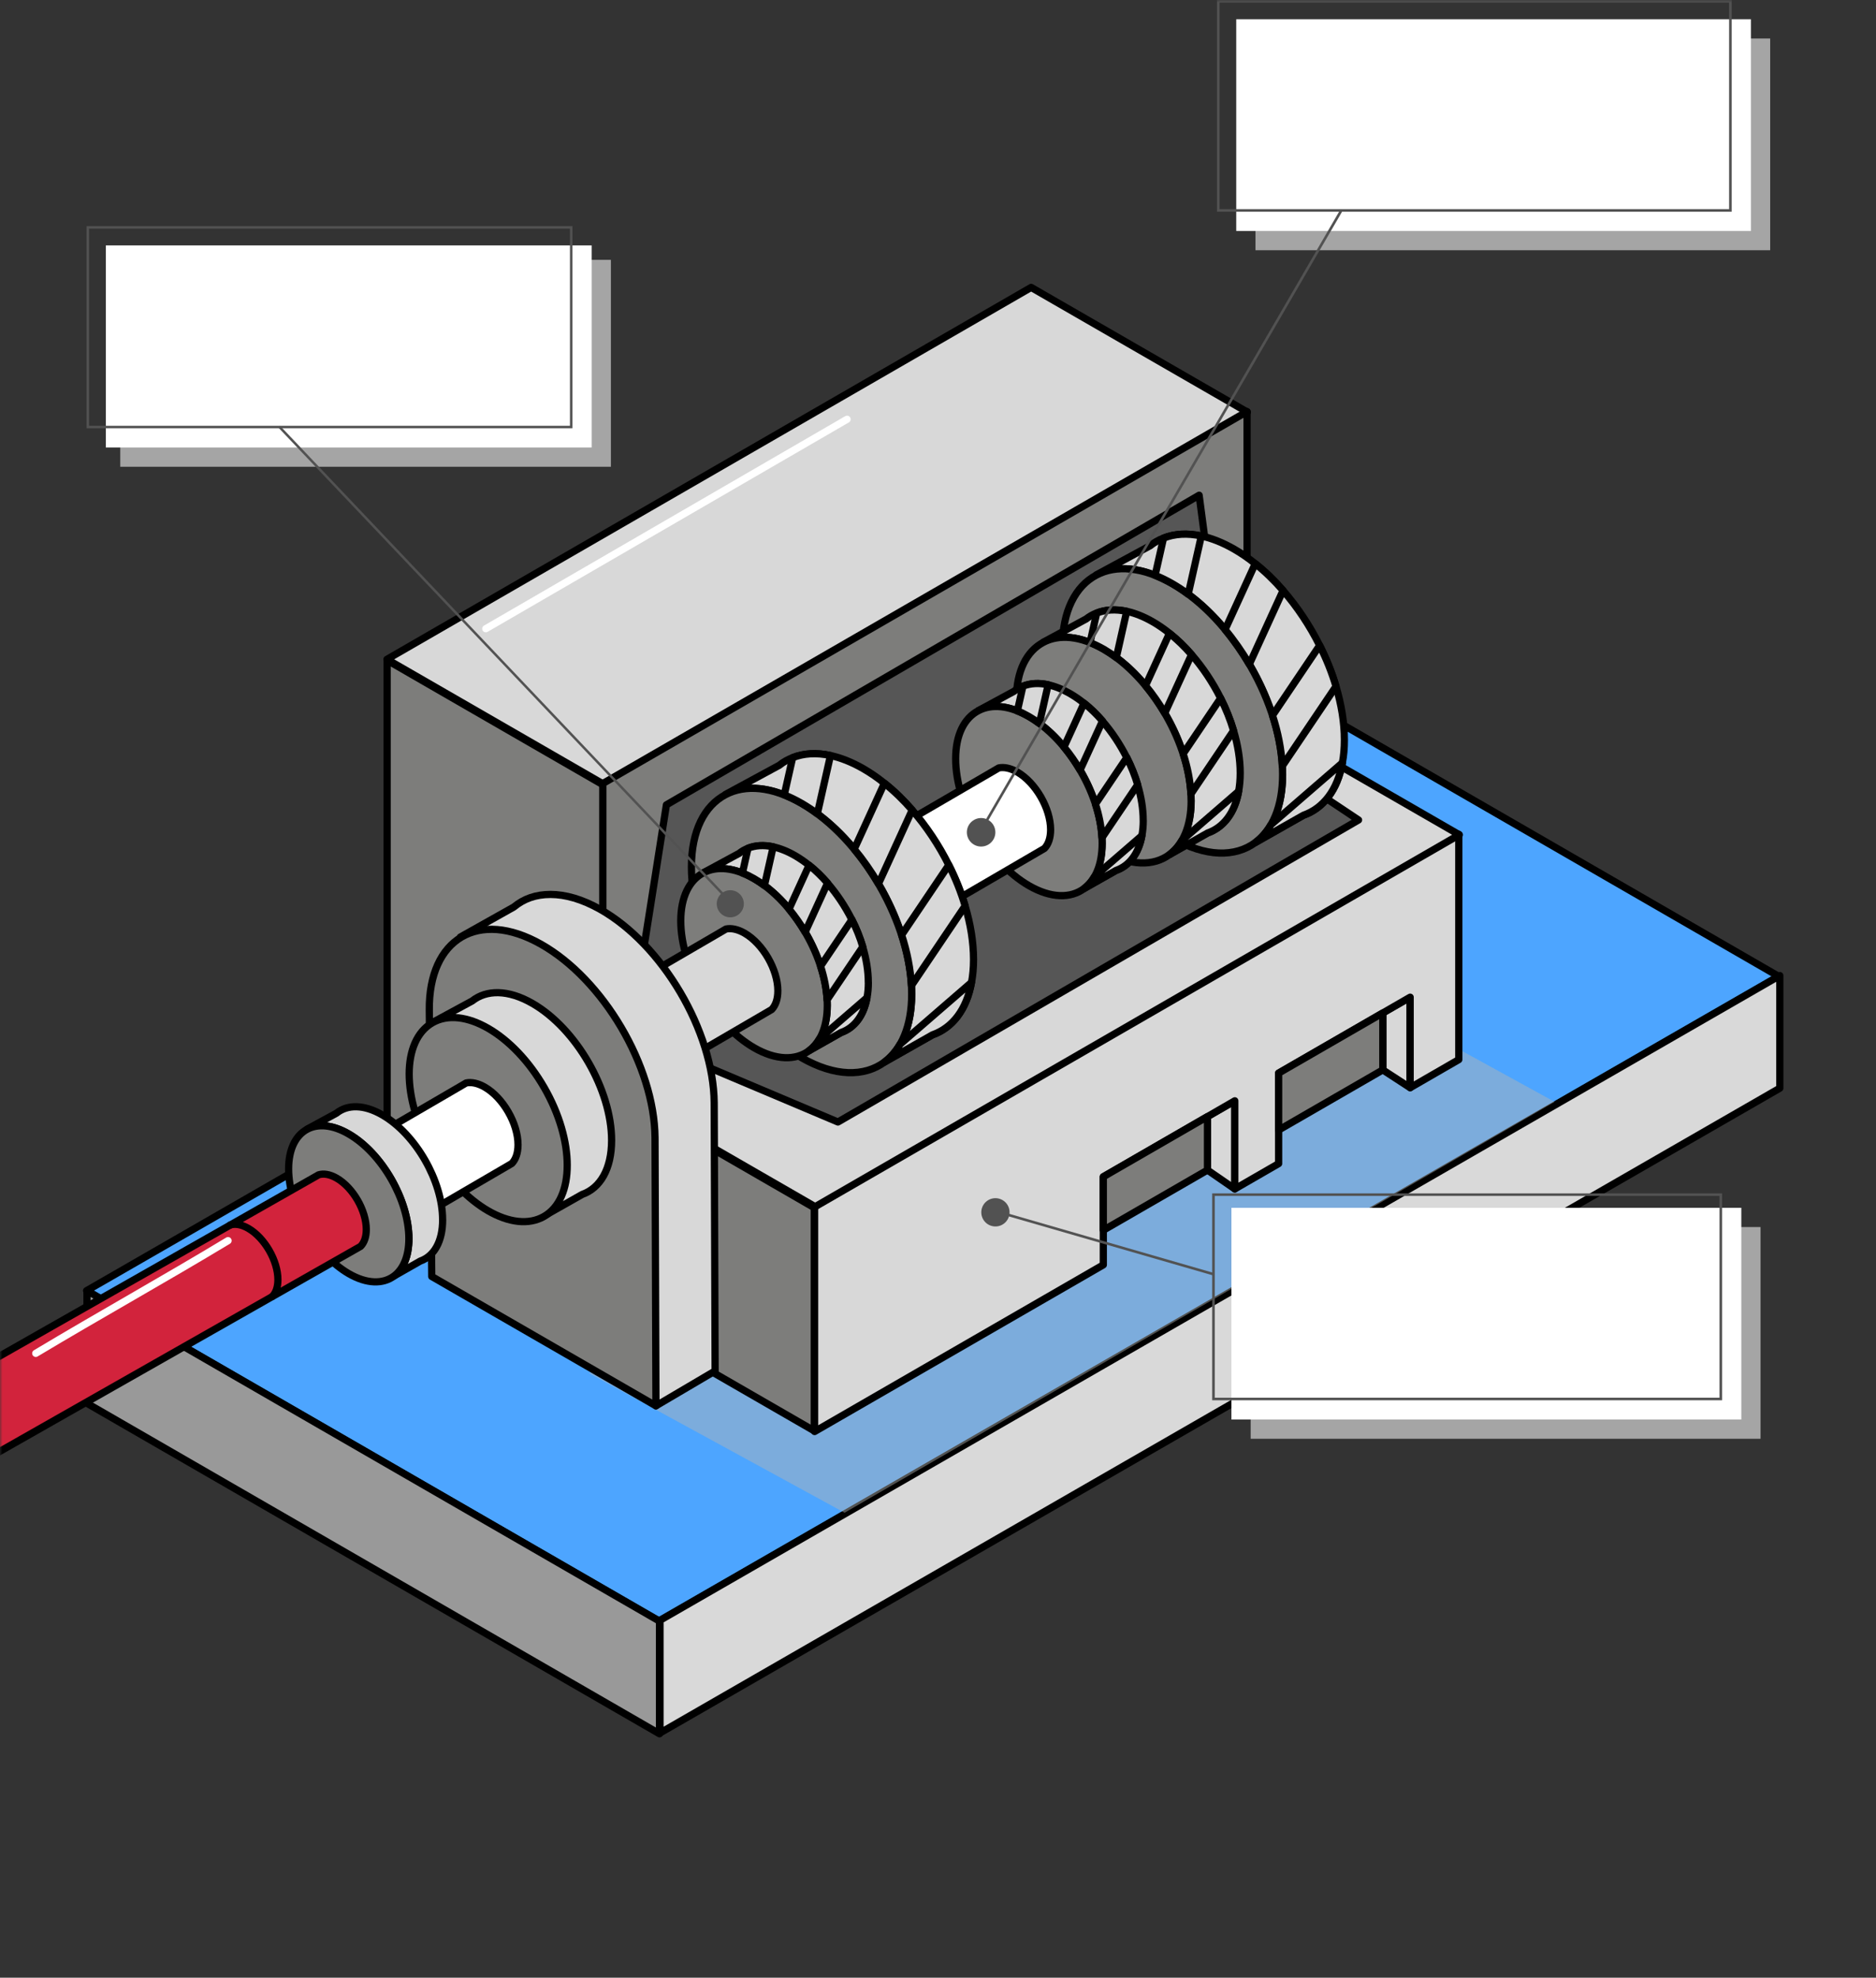 <svg width="390" height="411" viewBox="0 0 390 411" fill="none" xmlns="http://www.w3.org/2000/svg">
<rect x="0" y="0" width="390" height="411" fill="#333333" stroke="none"/>
<mask id="mask0_1028_32" style="mask-type:alpha" maskUnits="userSpaceOnUse" x="0" y="0" width="390" height="411">
<rect width="390" height="411" fill="#D9D9D9"/>
</mask>
<g mask="url(#mask0_1028_32)">
<path d="M137.018 336.9L369.808 202.921L250.79 134.25L18 268.229L137.018 336.9Z" fill="#4DA5FF" stroke="black" stroke-width="1.5" stroke-linecap="round" stroke-linejoin="round"/>
<path d="M137.211 360.134L370.001 226.145V202.739L137.211 336.718V360.134Z" fill="#D9D9D9" stroke="black" stroke-width="1.5" stroke-linecap="round" stroke-linejoin="round"/>
<path d="M18.085 291.634L137.103 360.305V336.9L18.085 268.229V291.634Z" fill="#999999" stroke="black" stroke-width="1.5" stroke-linecap="round" stroke-linejoin="round"/>
<g style="mix-blend-mode:multiply" opacity="0.46">
<path d="M122.479 285.389L175.583 314.368L323.194 228.978L289.762 210.641L122.479 285.389Z" fill="#B2B4B3"/>
</g>
<path d="M256.701 247.078L251.023 243.161V232.047L256.701 228.767V247.078Z" fill="#D8D8D8" stroke="black" stroke-width="1.5" stroke-linecap="round" stroke-linejoin="round"/>
<path d="M293.156 226.042L287.466 222.341V210.512L293.156 207.231V226.042Z" fill="#D8D8D8" stroke="black" stroke-width="1.5" stroke-linecap="round" stroke-linejoin="round"/>
<path d="M169.3 250.995V297.37L80.479 246.148V137.211L125.361 163.094V225.634L169.3 250.995Z" fill="#7D7D7B" stroke="black" stroke-width="1.5" stroke-linecap="round" stroke-linejoin="round"/>
<path d="M303.266 173.379V220.207L293.158 226.042V207.232L287.468 210.512L265.811 223.011V241.822L256.703 247.078V228.767L251.025 232.048L229.367 244.547V262.858L169.347 297.494V250.666L303.266 173.379Z" fill="#D8D8D8" stroke="black" stroke-width="1.5" stroke-linecap="round" stroke-linejoin="round"/>
<path d="M125.396 162.923L259.315 85.636L214.365 59.73L80.446 137.017L125.396 162.923Z" fill="#D8D8D8" stroke="black" stroke-width="1.5" stroke-linecap="round" stroke-linejoin="round"/>
<path d="M169.46 250.767L303.379 173.48L258.429 147.574L124.51 224.861L169.46 250.767Z" fill="#D8D8D8" stroke="black" stroke-width="1.5" stroke-linecap="round" stroke-linejoin="round"/>
<path d="M138.537 218.118L174.197 233.172L282.427 170.405L264.915 158.734L227.733 166.147L138.537 218.118Z" fill="#565656" stroke="black" stroke-width="1.5" stroke-linecap="round" stroke-linejoin="round"/>
<path d="M251.025 232.048V243.162L229.368 255.661V244.547L251.025 232.048Z" fill="#7D7D7B" stroke="black" stroke-width="1.5" stroke-linecap="round" stroke-linejoin="round"/>
<path d="M287.47 210.513V222.342L265.812 234.841V223.012L287.47 210.513Z" fill="#7D7D7B" stroke="black" stroke-width="1.5" stroke-linecap="round" stroke-linejoin="round"/>
<path d="M259.248 132.351L125.329 209.649V162.821L259.248 85.534V132.351Z" fill="#7D7D7B" stroke="black" stroke-width="1.5" stroke-linecap="round" stroke-linejoin="round"/>
<path d="M131.439 211.965C131.678 211.022 138.537 167.259 138.537 167.259L249.288 102.914L252.127 124.438L147.759 211.261L131.428 211.976L131.439 211.965Z" fill="#565656" stroke="black" stroke-width="1.5" stroke-linecap="round" stroke-linejoin="round"/>
<path d="M279.484 153.774C279.484 155.477 279.348 157.066 279.064 158.53C278.042 164.195 275.089 167.976 270.955 169.429L260.984 175.082C262.244 174.129 263.335 172.903 264.209 171.393C265.754 168.725 266.628 165.217 266.628 160.96C266.628 160.381 266.617 159.791 266.571 159.2C266.39 155.772 265.686 152.219 264.539 148.677C263.346 145.044 261.711 141.434 259.723 138.04C258.224 135.497 256.532 133.067 254.681 130.842C252.353 128.015 249.763 125.518 247.015 123.486C245.948 122.68 244.846 121.965 243.733 121.318C242.506 120.614 241.303 120.023 240.133 119.569C235.431 117.708 231.206 117.776 227.924 119.513V119.467L239.031 113.45H239.054C239.906 112.758 240.86 112.213 241.882 111.827C244.165 110.919 246.822 110.749 249.741 111.384C251.898 111.85 254.204 112.758 256.589 114.132C258.077 114.994 259.542 115.993 260.95 117.14C262.983 118.752 264.925 120.636 266.73 122.714C269.683 126.108 272.284 130.013 274.339 134.134C275.736 136.904 276.883 139.765 277.735 142.637C278.859 146.406 279.484 150.187 279.484 153.774Z" fill="#D8D8D8" stroke="black" stroke-width="1.5" stroke-linecap="round" stroke-linejoin="round"/>
<path d="M266.641 160.948C266.641 167.612 264.506 172.448 260.996 175.07C256.806 178.181 250.628 178.135 243.745 174.173C231.105 166.862 220.85 149.119 220.85 134.52C220.85 127.004 223.576 121.805 227.937 119.512C232.037 117.344 237.601 117.775 243.745 121.317C256.385 128.605 266.641 146.36 266.641 160.959V160.948Z" fill="#7D7D7B" stroke="black" stroke-width="1.5" stroke-linecap="round" stroke-linejoin="round"/>
<path d="M249.743 111.384L247.017 123.486C245.95 122.68 244.848 121.965 243.735 121.318C242.509 120.614 241.305 120.023 240.135 119.569L241.884 111.827C244.167 110.919 246.824 110.749 249.743 111.384Z" fill="#D8D8D8" stroke="black" stroke-width="1.5" stroke-linecap="round" stroke-linejoin="round"/>
<path d="M266.733 122.714L259.726 138.039C258.226 135.496 256.534 133.067 254.683 130.842L260.952 117.14C262.985 118.752 264.927 120.636 266.733 122.714Z" fill="#D8D8D8" stroke="black" stroke-width="1.5" stroke-linecap="round" stroke-linejoin="round"/>
<path d="M277.737 142.638L266.573 159.201C266.392 155.772 265.688 152.219 264.541 148.677L274.341 134.135C275.738 136.905 276.885 139.766 277.737 142.638Z" fill="#D8D8D8" stroke="black" stroke-width="1.5" stroke-linecap="round" stroke-linejoin="round"/>
<path d="M279.067 158.53C278.045 164.195 275.092 167.975 270.958 169.429L260.987 175.082C262.247 174.128 263.338 172.902 264.212 171.392L279.067 158.53Z" fill="#D8D8D8" stroke="black" stroke-width="1.5" stroke-linecap="round" stroke-linejoin="round"/>
<path d="M257.826 160.676C257.826 162.027 257.713 163.287 257.497 164.445C256.691 168.941 254.34 171.938 251.058 173.096L243.142 177.58C244.141 176.819 245.004 175.854 245.697 174.651C246.924 172.539 247.616 169.747 247.616 166.375C247.616 165.921 247.616 165.444 247.571 164.979C247.423 162.254 246.867 159.439 245.958 156.623C245.016 153.74 243.71 150.879 242.142 148.188C240.95 146.168 239.61 144.238 238.145 142.478C236.294 140.231 234.238 138.255 232.058 136.643C231.206 136.007 230.331 135.44 229.457 134.918C228.48 134.361 227.526 133.896 226.595 133.533C222.87 132.057 219.508 132.114 216.908 133.487V133.453L225.721 128.674H225.743C226.425 128.129 227.174 127.698 227.992 127.391C229.798 126.676 231.91 126.54 234.227 127.039C235.942 127.414 237.77 128.129 239.655 129.219C240.836 129.9 241.995 130.695 243.119 131.603C244.732 132.886 246.276 134.373 247.707 136.03C250.047 138.721 252.114 141.82 253.749 145.089C254.862 147.292 255.771 149.562 256.441 151.833C257.338 154.818 257.826 157.827 257.826 160.665V160.676Z" fill="#D8D8D8" stroke="black" stroke-width="1.5" stroke-linecap="round" stroke-linejoin="round"/>
<path d="M247.628 166.375C247.628 171.654 245.936 175.502 243.142 177.58C239.814 180.055 234.92 180.009 229.457 176.865C219.429 171.064 211.286 156.987 211.286 145.396C211.286 139.436 213.444 135.304 216.908 133.487C220.156 131.773 224.574 132.102 229.446 134.918C239.474 140.707 247.616 154.784 247.616 166.364L247.628 166.375Z" fill="#7D7D7B" stroke="black" stroke-width="1.5" stroke-linecap="round" stroke-linejoin="round"/>
<path d="M234.227 127.051L232.069 136.655C231.217 136.019 230.343 135.452 229.468 134.929C228.492 134.373 227.538 133.908 226.606 133.544L227.992 127.403C229.798 126.688 231.91 126.551 234.227 127.051Z" fill="#D8D8D8" stroke="black" stroke-width="1.5" stroke-linecap="round" stroke-linejoin="round"/>
<path d="M247.707 136.042L242.142 148.2C240.95 146.179 239.61 144.249 238.145 142.49L243.119 131.614C244.731 132.897 246.276 134.384 247.707 136.042Z" fill="#D8D8D8" stroke="black" stroke-width="1.5" stroke-linecap="round" stroke-linejoin="round"/>
<path d="M256.442 151.844L247.583 164.99C247.436 162.265 246.879 159.45 245.971 156.635L253.75 145.101C254.863 147.303 255.772 149.573 256.442 151.844Z" fill="#D8D8D8" stroke="black" stroke-width="1.5" stroke-linecap="round" stroke-linejoin="round"/>
<path d="M257.498 164.457C256.692 168.953 254.341 171.95 251.059 173.108L243.143 177.592C244.142 176.831 245.006 175.866 245.698 174.663L257.487 164.457H257.498Z" fill="#D8D8D8" stroke="black" stroke-width="1.5" stroke-linecap="round" stroke-linejoin="round"/>
<path d="M237.669 170.485C237.669 171.62 237.579 172.676 237.385 173.652C236.704 177.421 234.739 179.93 231.991 180.895L225.359 184.653C226.199 184.017 226.926 183.2 227.505 182.201C228.527 180.43 229.118 178.091 229.118 175.264C229.118 174.878 229.118 174.492 229.084 174.095C228.959 171.813 228.493 169.452 227.732 167.102C226.937 164.684 225.847 162.289 224.53 160.029C223.53 158.338 222.406 156.726 221.179 155.239C219.635 153.354 217.909 151.697 216.08 150.346C215.365 149.812 214.638 149.336 213.9 148.904C213.082 148.439 212.287 148.041 211.503 147.746C208.38 146.509 205.564 146.554 203.383 147.712V147.678L210.765 143.682H210.777C211.344 143.217 211.98 142.865 212.662 142.604C214.184 142.002 215.944 141.888 217.886 142.308C219.317 142.615 220.85 143.217 222.44 144.136C223.428 144.715 224.405 145.374 225.336 146.134C226.687 147.201 227.982 148.461 229.175 149.846C231.139 152.106 232.865 154.705 234.24 157.441C235.171 159.28 235.932 161.187 236.5 163.095C237.249 165.603 237.658 168.112 237.658 170.496L237.669 170.485Z" fill="#D8D8D8" stroke="black" stroke-width="1.5" stroke-linecap="round" stroke-linejoin="round"/>
<path d="M229.129 175.264C229.129 179.691 227.71 182.916 225.37 184.652C222.576 186.73 218.477 186.696 213.9 184.051C205.496 179.192 198.67 167.386 198.67 157.679C198.67 152.684 200.476 149.222 203.383 147.701C206.109 146.259 209.811 146.543 213.9 148.904C222.304 153.751 229.129 165.558 229.129 175.264Z" fill="#7D7D7B" stroke="black" stroke-width="1.5" stroke-linecap="round" stroke-linejoin="round"/>
<path d="M217.896 142.297L216.079 150.346C215.364 149.812 214.637 149.335 213.899 148.904C213.081 148.438 212.286 148.041 211.502 147.746L212.661 142.592C214.183 141.99 215.943 141.877 217.885 142.297H217.896Z" fill="#D8D8D8" stroke="black" stroke-width="1.5" stroke-linecap="round" stroke-linejoin="round"/>
<path d="M229.196 149.834L224.54 160.029C223.541 158.337 222.416 156.725 221.19 155.238L225.358 146.122C226.709 147.189 228.004 148.449 229.196 149.834Z" fill="#D8D8D8" stroke="black" stroke-width="1.5" stroke-linecap="round" stroke-linejoin="round"/>
<path d="M236.512 163.082L229.085 174.094C228.96 171.812 228.494 169.451 227.733 167.101L234.252 157.429C235.183 159.268 235.944 161.175 236.512 163.082Z" fill="#D8D8D8" stroke="black" stroke-width="1.5" stroke-linecap="round" stroke-linejoin="round"/>
<path d="M237.397 173.651C236.716 177.42 234.751 179.929 232.003 180.894L225.371 184.652C226.211 184.016 226.938 183.199 227.517 182.2L237.397 173.651Z" fill="#D8D8D8" stroke="black" stroke-width="1.5" stroke-linecap="round" stroke-linejoin="round"/>
<path d="M218.409 172.425C218.409 174.151 217.932 175.479 217.126 176.319L215.536 177.25L192.64 190.589C191.119 191.486 189.438 191.906 187.791 191.906C184.486 191.906 181.261 190.203 179.467 187.149C176.786 182.563 178.32 176.671 182.908 173.98L205.746 160.687L207.631 159.586C208.733 159.359 210.062 159.631 211.493 160.448C215.309 162.651 218.409 168.02 218.409 172.425Z" fill="white" stroke="black" stroke-width="1.5" stroke-linecap="round" stroke-linejoin="round"/>
<path d="M202.387 199.399C202.387 201.102 202.251 202.691 201.967 204.155C200.945 209.82 197.992 213.601 193.858 215.054L183.887 220.707C185.147 219.754 186.238 218.528 187.112 217.018C188.657 214.35 189.531 210.842 189.531 206.585C189.531 206.006 189.52 205.416 189.474 204.825C189.293 201.397 188.588 197.844 187.441 194.302C186.249 190.669 184.614 187.059 182.626 183.665C181.127 181.122 179.435 178.692 177.584 176.467C175.256 173.64 172.666 171.143 169.918 169.111C168.85 168.305 167.749 167.59 166.636 166.943C165.409 166.239 164.205 165.648 163.036 165.194C158.334 163.333 154.109 163.401 150.827 165.138V165.092L161.934 159.075H161.957C162.809 158.383 163.763 157.838 164.785 157.452C167.067 156.544 169.725 156.374 172.644 157.009C174.801 157.475 177.107 158.383 179.492 159.757C180.979 160.619 182.444 161.618 183.853 162.765C185.886 164.377 187.828 166.261 189.633 168.339C192.586 171.733 195.187 175.638 197.242 179.759C198.639 182.529 199.786 185.39 200.638 188.262C201.762 192.031 202.387 195.812 202.387 199.399Z" fill="#D8D8D8" stroke="black" stroke-width="1.5" stroke-linecap="round" stroke-linejoin="round"/>
<path d="M189.531 206.585C189.531 213.248 187.396 218.084 183.886 220.707C179.696 223.817 173.518 223.772 166.635 219.81C153.995 212.499 143.74 194.755 143.74 180.156C143.74 172.641 146.466 167.442 150.827 165.149C154.927 162.98 160.491 163.412 166.635 166.954C179.276 174.242 189.531 191.997 189.531 206.596V206.585Z" fill="#7D7D7B" stroke="black" stroke-width="1.5" stroke-linecap="round" stroke-linejoin="round"/>
<path d="M172.643 157.009L169.917 169.111C168.849 168.305 167.748 167.59 166.635 166.943C165.408 166.239 164.204 165.648 163.035 165.194L164.784 157.452C167.066 156.544 169.724 156.374 172.643 157.009Z" fill="#D8D8D8" stroke="black" stroke-width="1.5" stroke-linecap="round" stroke-linejoin="round"/>
<path d="M189.634 168.339L182.627 183.664C181.128 181.121 179.436 178.692 177.584 176.467L183.853 162.765C185.886 164.377 187.828 166.261 189.634 168.339Z" fill="#D8D8D8" stroke="black" stroke-width="1.5" stroke-linecap="round" stroke-linejoin="round"/>
<path d="M200.638 188.262L189.474 204.825C189.293 201.396 188.588 197.843 187.441 194.301L197.242 179.759C198.639 182.529 199.786 185.39 200.638 188.262Z" fill="#D8D8D8" stroke="black" stroke-width="1.5" stroke-linecap="round" stroke-linejoin="round"/>
<path d="M201.966 204.155C200.944 209.82 197.991 213.6 193.857 215.054L183.886 220.707C185.147 219.753 186.237 218.527 187.112 217.017L201.966 204.155Z" fill="#D8D8D8" stroke="black" stroke-width="1.5" stroke-linecap="round" stroke-linejoin="round"/>
<path d="M180.522 204.167C180.522 205.302 180.432 206.358 180.239 207.334C179.557 211.103 177.592 213.612 174.844 214.577L168.212 218.334C169.052 217.699 169.779 216.881 170.358 215.882C171.38 214.111 171.971 211.773 171.971 208.946C171.971 208.56 171.971 208.174 171.937 207.777C171.812 205.495 171.346 203.134 170.585 200.784C169.79 198.366 168.7 195.97 167.383 193.711C166.383 192.02 165.259 190.408 164.032 188.92C162.488 187.036 160.762 185.378 158.933 184.028C158.218 183.494 157.491 183.017 156.753 182.586C155.935 182.12 155.14 181.723 154.356 181.428C151.233 180.19 148.417 180.236 146.236 181.394V181.36L153.618 177.364H153.63C154.197 176.898 154.833 176.546 155.515 176.285C157.037 175.684 158.797 175.57 160.739 175.99C162.17 176.297 163.703 176.898 165.293 177.818C166.281 178.397 167.258 179.055 168.189 179.816C169.54 180.883 170.835 182.143 172.028 183.528C173.992 185.787 175.718 188.387 177.093 191.123C178.024 192.962 178.785 194.869 179.353 196.776C180.102 199.285 180.511 201.794 180.511 204.178L180.522 204.167Z" fill="#D8D8D8" stroke="black" stroke-width="1.5" stroke-linecap="round" stroke-linejoin="round"/>
<path d="M171.982 208.946C171.982 213.373 170.563 216.597 168.223 218.334C165.429 220.412 161.33 220.377 156.753 217.732C148.349 212.874 141.523 201.067 141.523 191.361C141.523 186.366 143.329 182.903 146.237 181.382C148.962 179.941 152.664 180.224 156.753 182.586C165.157 187.433 171.982 199.239 171.982 208.946Z" fill="#7D7D7B" stroke="black" stroke-width="1.5" stroke-linecap="round" stroke-linejoin="round"/>
<path d="M160.738 175.978L158.921 184.027C158.206 183.494 157.479 183.017 156.741 182.585C155.923 182.12 155.128 181.723 154.344 181.427L155.503 176.274C157.024 175.672 158.785 175.558 160.727 175.978H160.738Z" fill="#D8D8D8" stroke="black" stroke-width="1.5" stroke-linecap="round" stroke-linejoin="round"/>
<path d="M172.039 183.516L167.382 193.71C166.383 192.019 165.259 190.407 164.032 188.92L168.2 179.804C169.552 180.871 170.846 182.131 172.039 183.516Z" fill="#D8D8D8" stroke="black" stroke-width="1.5" stroke-linecap="round" stroke-linejoin="round"/>
<path d="M179.365 196.765L171.938 207.777C171.813 205.495 171.347 203.133 170.586 200.784L177.105 191.111C178.036 192.95 178.797 194.858 179.365 196.765Z" fill="#D8D8D8" stroke="black" stroke-width="1.5" stroke-linecap="round" stroke-linejoin="round"/>
<path d="M180.241 207.333C179.56 211.102 177.595 213.611 174.847 214.576L168.214 218.333C169.055 217.698 169.782 216.88 170.361 215.881L180.241 207.333Z" fill="#D8D8D8" stroke="black" stroke-width="1.5" stroke-linecap="round" stroke-linejoin="round"/>
<path d="M161.705 205.904C161.705 207.629 161.228 208.957 160.422 209.798L158.832 210.728L135.936 224.067C134.415 224.964 132.734 225.384 131.087 225.384C127.782 225.384 124.557 223.681 122.762 220.628C120.082 216.041 121.615 210.149 126.204 207.459L149.042 194.165L150.927 193.064C152.029 192.837 153.358 193.11 154.789 193.927C158.604 196.129 161.705 201.499 161.705 205.904Z" fill="#D8D8D8" stroke="black" stroke-width="1.5" stroke-linecap="round" stroke-linejoin="round"/>
<path d="M95.698 194.733L101.603 208.889L128.473 273.257L136.355 292.158L148.666 284.904L148.473 229.153C148.325 214.281 137.718 196.288 124.76 188.966C121.046 186.877 117.548 185.878 114.448 185.878C111.347 185.878 108.883 186.786 106.805 188.5L95.698 194.733Z" fill="#D8D8D8" stroke="black" stroke-width="1.5" stroke-linecap="round" stroke-linejoin="round"/>
<path d="M128.472 273.256L101.602 208.889" stroke="black" stroke-width="1.5" stroke-linecap="round" stroke-linejoin="round"/>
<path d="M89.757 265.276L136.366 292.158L136.173 236.407C136.036 221.535 125.418 203.542 112.46 196.22C99.502 188.897 89.11 195.028 89.246 209.899L89.757 265.276Z" fill="#7D7D7B" stroke="black" stroke-width="1.5" stroke-linecap="round" stroke-linejoin="round"/>
<path d="M90.133 212.363L94.369 220.06L107.77 244.467L112.495 253.05L121.024 248.225C124.76 246.908 127.145 242.957 127.145 236.986C127.145 226.508 119.786 213.771 110.712 208.537C105.658 205.62 101.138 205.642 98.129 208.038H98.117L90.133 212.363Z" fill="#D8D8D8" stroke="black" stroke-width="1.5" stroke-linecap="round" stroke-linejoin="round"/>
<path d="M113.111 252.788C119.526 249.086 119.525 237.079 113.109 225.97C106.692 214.86 96.29 208.856 89.875 212.558C83.46 216.26 83.461 228.268 89.878 239.377C96.294 250.486 106.696 256.491 113.111 252.788Z" fill="#7D7D7B" stroke="black" stroke-width="1.5" stroke-linecap="round" stroke-linejoin="round"/>
<path d="M107.69 237.894C107.69 239.619 107.213 240.948 106.407 241.788L104.817 242.719L81.922 256.058C80.4 256.954 78.719 257.375 77.072 257.375C73.767 257.375 70.542 255.672 68.748 252.618C66.068 248.032 67.601 242.14 72.189 239.449L95.027 226.156L96.913 225.054C98.014 224.827 99.343 225.1 100.774 225.917C104.59 228.12 107.69 233.489 107.69 237.894Z" fill="white" stroke="black" stroke-width="1.5" stroke-linecap="round" stroke-linejoin="round"/>
<path d="M100.99 130.66L176.092 87.135" stroke="white" stroke-width="1.5" stroke-linecap="round" stroke-linejoin="round"/>
<path d="M92.022 253.481C92.022 258.047 90.211 261.07 87.367 262.071L81.927 265.167C83.847 263.725 85.008 261.07 85.008 257.413C85.008 249.402 79.412 239.664 72.509 235.659C69.153 233.711 66.118 233.481 63.877 234.666V234.639L69.94 231.341C72.226 229.503 75.664 229.485 79.513 231.717C86.416 235.723 92.012 245.461 92.012 253.472L92.022 253.481Z" fill="#D7D7D7" stroke="black" stroke-width="1.5" stroke-linecap="round" stroke-linejoin="round"/>
<path d="M84.999 257.423C84.999 261.079 83.829 263.734 81.918 265.176C79.632 266.885 76.258 266.857 72.5 264.68C65.596 260.666 60.001 250.927 60.001 242.916C60.001 238.792 61.491 235.934 63.868 234.676C66.108 233.491 69.144 233.72 72.5 235.668C79.403 239.673 84.999 249.412 84.999 257.423Z" fill="#7D7D7B" stroke="black" stroke-width="1.5" stroke-linecap="round" stroke-linejoin="round"/>
<path d="M-48 314.053V372.983C-48 377.742 -44.138 381.602 -39.376 381.602C-34.613 381.602 -30.751 377.742 -30.751 372.983V319.067L73.585 259.8L74.904 259.05C74.904 259.05 74.942 259.028 74.965 259.013C75.707 258.271 76.149 257.072 76.149 255.505C76.149 251.578 73.397 246.804 69.992 244.84C68.567 244.023 67.262 243.821 66.22 244.151L65.162 244.758L-43.636 306.566C-46.335 308.095 -48 310.958 -48 314.053Z" fill="#D2233C" stroke="black" stroke-width="1.5" stroke-linecap="round" stroke-linejoin="round"/>
<path d="M56.59 269.445C57.332 268.703 57.775 267.504 57.775 265.938C57.775 262.011 55.023 257.237 51.618 255.273C50.193 254.456 48.888 254.254 47.845 254.584" stroke="black" stroke-width="1.5" stroke-linecap="round" stroke-linejoin="round"/>
<path d="M47.41 257.828C34.271 265.765 20.771 273.259 7.437 281.249" stroke="white" stroke-width="1.5" stroke-linecap="round" stroke-linejoin="round"/>
<rect x="261" y="8" width="107" height="44" fill="#C1C1C1" fill-opacity="0.8"/>
<rect x="257" y="4" width="107" height="44" fill="white"/>
<rect x="253.269" y="0.269" width="106.461" height="43.461" stroke="#525252" stroke-width="0.539"/>
<path d="M203.768 172.865L278.768 43.865" stroke="#525252" stroke-width="0.539" stroke-linecap="round"/>
<circle cx="203.963" cy="172.963" r="2.963" fill="#525252"/>
<circle cx="151.818" cy="187.818" r="2.818" fill="#525252"/>
<rect x="25" y="54" width="102" height="43" fill="#C1C1C1" fill-opacity="0.8"/>
<rect x="22" y="51" width="101" height="42" fill="white"/>
<rect x="18.256" y="47.256" width="100.488" height="41.488" stroke="#525252" stroke-width="0.512"/>
<path d="M58.186 88.823L152.186 187.823" stroke="#525252" stroke-width="0.512" stroke-linecap="round"/>
<path d="M207.074 251.743L252.074 264.743" stroke="#525252" stroke-width="0.534" stroke-linecap="round"/>
<circle cx="206.939" cy="251.939" r="2.939" fill="#525252"/>
<rect x="260" y="255" width="106" height="44" fill="#C1C1C1" fill-opacity="0.8"/>
<rect x="256" y="251" width="106" height="44" fill="white"/>
<rect x="252.267" y="248.267" width="105.466" height="42.466" stroke="#525252" stroke-width="0.534"/>
</g>
</svg>
